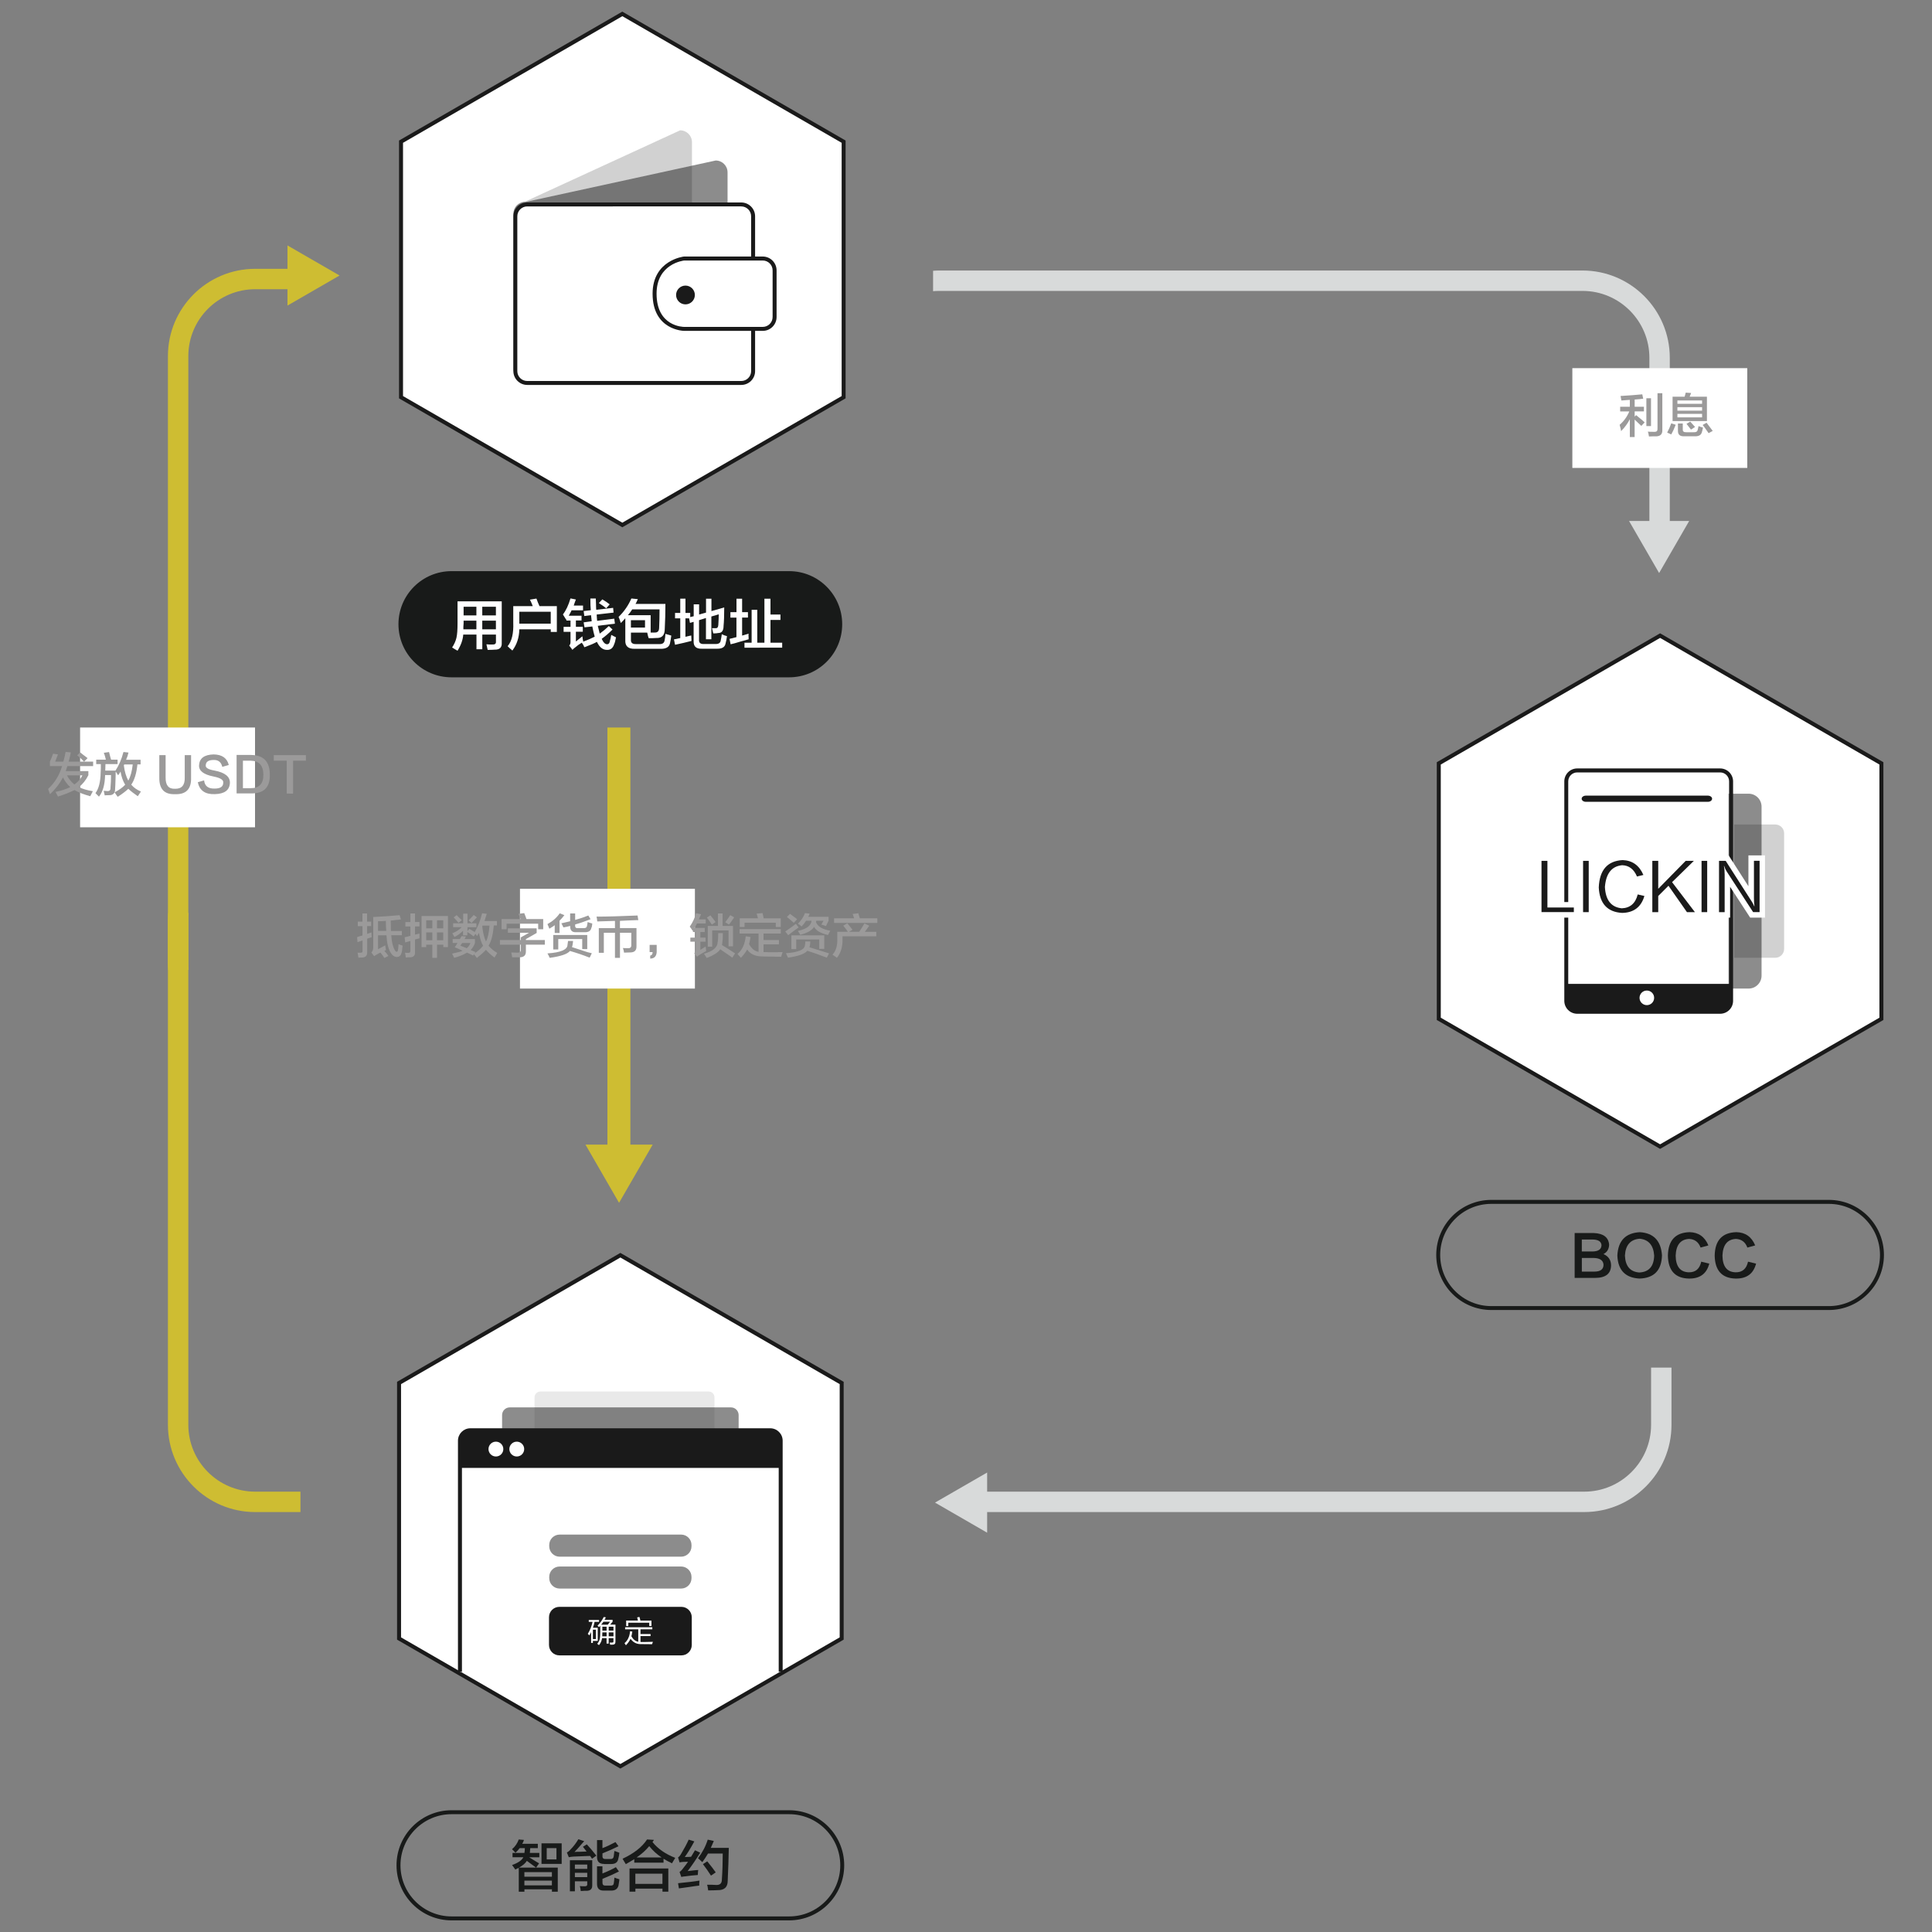 <?xml version="1.0" encoding="utf-8"?>
<!-- Generator: Adobe Illustrator 17.0.0, SVG Export Plug-In . SVG Version: 6.00 Build 0)  -->
<!DOCTYPE svg PUBLIC "-//W3C//DTD SVG 1.1//EN" "http://www.w3.org/Graphics/SVG/1.1/DTD/svg11.dtd">
<svg version="1.1" id="图层_1" xmlns="http://www.w3.org/2000/svg" xmlns:xlink="http://www.w3.org/1999/xlink" x="0px" y="0px"
	 width="50px" height="50px" viewBox="0 0 50 50" enable-background="new 0 0 50 50" xml:space="preserve">
<rect x="0" y="0" width="50" height="50" fill="#808080" stroke="none"/>
<g>
	<polygon fill="#FFFFFF" points="10.379,3.667 16.106,0.36 21.833,3.667 21.833,10.28 16.106,13.587 10.379,10.28 	"/>
	<path fill="#1A1A1A" d="M16.106,13.646l-0.026-0.015l-5.753-3.321V3.637l5.778-3.336l0.026,0.015l5.753,3.321v6.672L16.106,13.646z
		 M10.43,10.25l5.676,3.277l5.676-3.277V3.696l-5.676-3.277L10.43,3.696V10.25z"/>
</g>
<g opacity="0.2">
	<path fill="#1A1A1A" d="M17.908,7.687c0,0.169-0.137,0.307-0.307,0.307l-4.006,1.842c-0.169,0-0.307-0.137-0.307-0.307V5.522
		c0-0.169,0.137-0.307,0.307-0.307l4.006-1.842c0.17,0,0.307,0.137,0.307,0.307V7.687z"/>
</g>
<g opacity="0.5">
	<path fill="#1A1A1A" d="M18.829,8.467c0,0.169-0.137,0.307-0.307,0.307l-4.927,1.074c-0.169,0-0.307-0.137-0.307-0.307V5.535
		c0-0.169,0.137-0.307,0.307-0.307l4.927-1.074c0.17,0,0.307,0.137,0.307,0.307V8.467z"/>
</g>
<g>
	<path fill="#FFFFFF" d="M19.491,9.604c0,0.169-0.137,0.307-0.307,0.307h-5.54c-0.169,0-0.307-0.137-0.307-0.307V5.598
		c0-0.169,0.138-0.307,0.307-0.307h5.54c0.17,0,0.307,0.137,0.307,0.307V9.604z"/>
	<path fill="#1A1A1A" d="M19.184,9.962h-5.54c-0.197,0-0.358-0.161-0.358-0.358V5.598c0-0.197,0.161-0.358,0.358-0.358h5.54
		c0.197,0,0.358,0.161,0.358,0.358v4.007C19.542,9.802,19.381,9.962,19.184,9.962z M13.644,5.342c-0.141,0-0.256,0.115-0.256,0.256
		v4.007c0,0.141,0.115,0.255,0.256,0.255h5.54c0.141,0,0.255-0.115,0.255-0.255V5.598c0-0.141-0.115-0.256-0.255-0.256H13.644z"/>
</g>
<g>
	<path fill="#FFFFFF" d="M17.708,8.512h2.032c0.17,0,0.307-0.137,0.307-0.307V6.997c0-0.169-0.137-0.307-0.307-0.307h-2.032
		c0,0-0.767,0.077-0.767,0.911C16.94,8.512,17.708,8.512,17.708,8.512z"/>
	<path fill="#1A1A1A" d="M19.74,8.563h-2.032c-0.008,0-0.819-0.011-0.819-0.962c0-0.87,0.805-0.961,0.813-0.962l2.038,0
		c0.197,0,0.358,0.161,0.358,0.358v1.208C20.098,8.402,19.937,8.563,19.74,8.563z M17.708,6.742
		c-0.024,0.003-0.716,0.083-0.716,0.859c0,0.85,0.687,0.859,0.716,0.859h2.032c0.141,0,0.255-0.115,0.255-0.255V6.997
		c0-0.141-0.115-0.255-0.255-0.255H17.708z"/>
</g>
<g>
	<circle fill="#1A1A1A" cx="17.74" cy="7.634" r="0.243"/>
</g>
<g>
	<polygon fill="#FFFFFF" points="37.236,19.756 42.963,16.45 48.691,19.756 48.691,26.368 42.963,29.674 37.236,26.368 	"/>
	<path fill="#1A1A1A" d="M42.963,29.733l-5.779-3.336v-6.671l5.779-3.336l0.026,0.015l5.753,3.321v6.671l-0.026,0.015L42.963,29.733
		z M37.287,26.338l5.676,3.277l5.676-3.277v-6.552l-5.676-3.277l-5.676,3.277V26.338z"/>
</g>
<g>
	<g>
		<path fill="#FFFFFF" d="M40.818,26.185c-0.156,0-0.283-0.127-0.283-0.283v-5.68c0-0.156,0.127-0.283,0.283-0.283h3.699
			c0.157,0,0.283,0.127,0.283,0.283v5.68c0,0.156-0.127,0.283-0.283,0.283H40.818z"/>
		<path fill="#1A1A1A" d="M44.517,26.236h-3.699c-0.184,0-0.334-0.15-0.334-0.334v-5.68c0-0.184,0.15-0.335,0.334-0.335h3.699
			c0.184,0,0.335,0.15,0.335,0.335v5.68C44.852,26.086,44.702,26.236,44.517,26.236z M40.818,19.99
			c-0.128,0-0.232,0.104-0.232,0.232v5.68c0,0.128,0.104,0.232,0.232,0.232h3.699c0.128,0,0.232-0.104,0.232-0.232v-5.68
			c0-0.128-0.104-0.232-0.232-0.232H40.818z"/>
	</g>
	<g>
		<path fill="#1A1A1A" d="M44.8,25.463v0.439c0,0.156-0.127,0.283-0.283,0.283h-3.699c-0.156,0-0.283-0.127-0.283-0.283v-0.439H44.8
			z"/>
	</g>
	<g opacity="0.5">
		<path fill="#1A1A1A" d="M44.735,20.541h0.519c0.185,0,0.335,0.15,0.335,0.335v4.373c0,0.185-0.15,0.335-0.335,0.335h-0.519V20.541
			z"/>
	</g>
	<g opacity="0.2">
		<path fill="#1A1A1A" d="M44.88,21.338h1.064c0.127,0,0.229,0.102,0.229,0.229v2.991c0,0.126-0.102,0.229-0.229,0.229H44.88V21.338
			z"/>
	</g>
	<g>
		<circle fill="#FFFFFF" cx="42.62" cy="25.824" r="0.189"/>
	</g>
	<g>
		<g>
			<polygon fill="#FFFFFF" points="39.753,23.748 39.753,22.138 40.189,22.138 40.189,23.345 40.872,23.345 40.872,23.748 			"/>
		</g>
		<g>
			<path fill="#1A1A1A" d="M39.894,23.606v-1.327h0.153v1.207h0.684v0.119H39.894z"/>
		</g>
		<g>
			<rect x="40.828" y="22.138" fill="#FFFFFF" width="0.429" height="1.61"/>
		</g>
		<g>
			<path fill="#1A1A1A" d="M40.97,22.279h0.146v1.327H40.97V22.279z"/>
		</g>
		<g>
			<path fill="#FFFFFF" d="M41.97,23.767c-0.318-0.019-0.704-0.171-0.737-0.791c0.026-0.678,0.423-0.84,0.751-0.859
				c0.319,0.011,0.548,0.174,0.676,0.471l0.066,0.154l-0.446,0.107l-0.047-0.111c-0.072-0.172-0.17-0.201-0.249-0.205
				c-0.13,0.015-0.279,0.08-0.308,0.424c0.02,0.328,0.169,0.392,0.3,0.407c0.148-0.009,0.229-0.084,0.27-0.251l0.034-0.135
				l0.454,0.105l-0.042,0.144c-0.102,0.348-0.348,0.534-0.711,0.54l-0.005,0L41.97,23.767z"/>
		</g>
		<g>
			<path fill="#1A1A1A" d="M42.384,23.148l0.173,0.04c-0.084,0.287-0.277,0.433-0.577,0.438c-0.381-0.022-0.582-0.241-0.604-0.657
				c0.018-0.451,0.223-0.688,0.617-0.71c0.252,0.009,0.431,0.137,0.538,0.385l-0.166,0.04c-0.08-0.19-0.208-0.288-0.385-0.292
				c-0.27,0.026-0.418,0.214-0.445,0.564c0.018,0.341,0.164,0.524,0.438,0.551C42.189,23.498,42.326,23.378,42.384,23.148z"/>
		</g>
		<g>
			<polygon fill="#FFFFFF" points="43.584,23.748 43.161,23.142 43.056,23.246 43.056,23.748 42.62,23.748 42.62,22.138 
				43.056,22.138 43.056,22.656 43.565,22.138 44.185,22.138 43.461,22.844 44.15,23.748 			"/>
		</g>
		<g>
			<path fill="#1A1A1A" d="M43.658,23.606l-0.478-0.683l-0.265,0.265v0.418h-0.153v-1.327h0.153v0.723l0.71-0.723h0.212
				l-0.564,0.551l0.591,0.776H43.658z"/>
		</g>
		<g>
			<rect x="43.895" y="22.138" fill="#FFFFFF" width="0.429" height="1.61"/>
		</g>
		<g>
			<path fill="#1A1A1A" d="M44.036,22.279h0.146v1.327h-0.146V22.279z"/>
		</g>
		<g>
			<polygon fill="#FFFFFF" points="45.294,23.748 44.775,22.951 44.775,23.748 44.346,23.748 44.346,22.138 44.738,22.138 
				45.249,22.936 45.249,22.138 45.678,22.138 45.678,23.748 			"/>
		</g>
		<g>
			<path fill="#1A1A1A" d="M45.371,23.606l-0.69-1.061c-0.022-0.035-0.042-0.08-0.06-0.133h-0.007
				c0.013,0.053,0.02,0.126,0.02,0.219v0.975h-0.146v-1.327h0.173l0.684,1.068c0.027,0.044,0.044,0.08,0.053,0.106h0.007
				c-0.009-0.066-0.013-0.135-0.013-0.206v-0.969h0.146v1.327H45.371z"/>
		</g>
	</g>
	<g>
		<path fill="#1A1A1A" d="M44.309,20.671c0,0.044-0.049,0.08-0.109,0.08h-3.158c-0.06,0-0.109-0.036-0.109-0.08l0,0
			c0-0.044,0.049-0.08,0.109-0.08H44.2C44.26,20.592,44.309,20.627,44.309,20.671L44.309,20.671z"/>
	</g>
</g>
<g>
	<polygon fill="#FFFFFF" points="10.327,35.791 16.055,32.484 21.782,35.791 21.782,42.404 16.055,45.711 10.327,42.404 	"/>
	<path fill="#1A1A1A" d="M16.055,45.77l-5.779-3.336v-6.673l0.026-0.015l5.753-3.321l5.779,3.336v6.673l-0.026,0.015L16.055,45.77z
		 M10.379,42.375l5.676,3.277l5.676-3.277v-6.554l-5.676-3.277l-5.676,3.277V42.375z"/>
</g>
<g>
	<path fill="#FFFFFF" d="M11.904,43.266v-5.981c0-0.149,0.121-0.269,0.269-0.269h7.762c0.149,0,0.269,0.121,0.269,0.269v5.981"/>
	<path fill="#1A1A1A" d="M20.256,43.266h-0.103v-5.981c0-0.12-0.098-0.218-0.218-0.218h-7.762c-0.12,0-0.218,0.098-0.218,0.218
		v5.981h-0.103v-5.981c0-0.177,0.144-0.321,0.32-0.321h7.762c0.177,0,0.321,0.144,0.321,0.321V43.266z"/>
</g>
<g>
	<path fill="#1A1A1A" d="M11.904,37.989v-0.704c0-0.149,0.121-0.269,0.269-0.269h7.762c0.149,0,0.269,0.121,0.269,0.269v0.704
		H11.904z"/>
</g>
<g opacity="0.1">
	<path fill="#1A1A1A" d="M13.834,37.097v-0.934c0-0.083,0.068-0.151,0.151-0.151h4.354c0.084,0,0.151,0.068,0.151,0.151v0.934
		H13.834z"/>
</g>
<g opacity="0.5">
	<path fill="#1A1A1A" d="M12.994,37.006v-0.384c0-0.11,0.089-0.199,0.199-0.199h5.724c0.11,0,0.199,0.089,0.199,0.199v0.384H12.994z
		"/>
</g>
<g>
	<circle fill="#FFFFFF" cx="13.374" cy="37.502" r="0.192"/>
</g>
<g>
	<circle fill="#FFFFFF" cx="12.834" cy="37.502" r="0.192"/>
</g>
<g>
	<path fill="#1A1A1A" d="M17.903,42.572c0,0.149-0.121,0.269-0.269,0.269h-3.157c-0.149,0-0.269-0.121-0.269-0.269v-0.718
		c0-0.149,0.12-0.269,0.269-0.269h3.157c0.149,0,0.269,0.121,0.269,0.269V42.572z"/>
</g>
<g>
	<g>
		<path fill="#FFFFFF" d="M15.237,41.925h0.266v0.049h-0.116c-0.01,0.053-0.024,0.104-0.043,0.153h0.126v0.34h-0.126v0.052h-0.046
			v-0.282c-0.014,0.031-0.03,0.059-0.046,0.086c-0.01-0.012-0.023-0.025-0.04-0.04c0.057-0.09,0.098-0.193,0.123-0.309h-0.098
			V41.925z M15.344,42.176v0.242h0.077v-0.242H15.344z M15.463,42.075c0.069-0.073,0.124-0.149,0.162-0.227l0.055,0.009
			c-0.01,0.02-0.021,0.042-0.034,0.064h0.208v0.049l-0.064,0.076h0.138v0.438c0.002,0.053-0.023,0.08-0.074,0.08
			c-0.024,0-0.046,0-0.064,0c0-0.006-0.003-0.021-0.009-0.046c-0.002-0.004-0.003-0.007-0.003-0.009c0.018,0,0.039,0,0.061,0
			c0.027,0.002,0.039-0.008,0.037-0.031v-0.083h-0.123v0.141h-0.055v-0.141h-0.116c-0.008,0.065-0.035,0.126-0.08,0.181
			c-0.004-0.004-0.014-0.012-0.031-0.024c-0.008-0.006-0.013-0.01-0.015-0.012c0.035-0.041,0.056-0.081,0.064-0.12
			c0.01-0.037,0.015-0.1,0.015-0.19v-0.156c-0.002,0.004-0.007,0.01-0.015,0.018c-0.006,0.008-0.011,0.014-0.016,0.018
			C15.482,42.089,15.467,42.077,15.463,42.075z M15.788,41.971h-0.172c-0.004,0.004-0.009,0.011-0.015,0.021
			c-0.008,0.01-0.023,0.029-0.043,0.055h0.171L15.788,41.971z M15.589,42.247c0,0.047-0.001,0.081-0.003,0.101h0.113v-0.101H15.589z
			 M15.589,42.099v0.101h0.11v-0.101H15.589z M15.877,42.099h-0.123v0.101h0.123V42.099z M15.754,42.247v0.101h0.123v-0.101H15.754z
			"/>
	</g>
	<g>
		<path fill="#FFFFFF" d="M16.162,42.525c0.084-0.07,0.132-0.173,0.144-0.309l0.058,0.009c-0.006,0.045-0.014,0.086-0.024,0.122
			c0.049,0.084,0.108,0.131,0.178,0.141v-0.322h-0.34v-0.052h0.704v0.052h-0.306v0.123h0.261v0.052h-0.261v0.153
			c0.051,0.002,0.142,0.001,0.273-0.003c0.029,0,0.045,0,0.049,0c-0.009,0.019-0.015,0.039-0.022,0.061
			c-0.161,0-0.266-0.001-0.315-0.003c-0.098-0.004-0.179-0.05-0.242-0.138c-0.029,0.061-0.069,0.117-0.12,0.168
			C16.187,42.562,16.175,42.544,16.162,42.525z M16.49,41.858l0.058-0.012c0.006,0.014,0.014,0.044,0.024,0.089
			c0,0.002,0,0.004,0,0.006h0.288v0.141h-0.058v-0.086H16.26v0.086h-0.055V41.94h0.306c-0.002-0.006-0.005-0.016-0.009-0.031
			C16.498,41.887,16.494,41.87,16.49,41.858z"/>
	</g>
</g>
<g opacity="0.5">
	<path fill="#1A1A1A" d="M17.896,40.843c0,0.149-0.121,0.269-0.269,0.269h-3.143c-0.149,0-0.27-0.121-0.27-0.269V40.81
		c0-0.149,0.121-0.269,0.27-0.269h3.143c0.149,0,0.269,0.121,0.269,0.269V40.843z"/>
</g>
<g opacity="0.5">
	<path fill="#1A1A1A" d="M17.896,40.018c0,0.149-0.121,0.269-0.269,0.269h-3.143c-0.149,0-0.27-0.121-0.27-0.269v-0.034
		c0-0.149,0.121-0.269,0.27-0.269h3.143c0.149,0,0.269,0.121,0.269,0.269V40.018z"/>
</g>
<g>
	<rect x="15.72" y="18.828" fill="#CEBD32" width="0.594" height="11.333"/>
</g>
<g>
	<polygon fill="#CEBD32" points="16.891,29.623 16.021,31.129 15.152,29.623 	"/>
</g>
<g>
	<rect x="13.457" y="23.002" fill="#FFFFFF" width="4.527" height="2.582"/>
</g>
<g>
	<g>
		<path fill="#9B9A9A" d="M9.26,23.967v-0.115h0.12V23.64h0.12v0.212h0.106v0.115H9.501v0.202l0.111-0.038
			c0,0.042,0.002,0.083,0.005,0.125c-0.038,0.01-0.077,0.022-0.115,0.038v0.351c0.003,0.083-0.037,0.128-0.12,0.135
			c-0.038,0-0.074,0.001-0.106,0.005c-0.003-0.023-0.008-0.053-0.014-0.091c-0.006-0.019-0.01-0.032-0.01-0.038
			c0.019,0,0.045,0,0.077,0c0.038,0.003,0.056-0.011,0.053-0.043v-0.274c-0.042,0.013-0.085,0.027-0.13,0.043l-0.01-0.13
			c0.016-0.006,0.04-0.014,0.072-0.024c0.029-0.01,0.051-0.016,0.067-0.019v-0.24H9.26z M9.683,24.746L9.611,24.65
			c0.032-0.032,0.048-0.074,0.048-0.125v-0.793c0.231-0.01,0.458-0.026,0.683-0.048l0.034,0.111
			c-0.096,0.01-0.184,0.019-0.264,0.029c0,0.087,0.002,0.176,0.005,0.269H10.4v0.111h-0.274c0.01,0.17,0.04,0.298,0.091,0.385
			c0.016,0.029,0.032,0.043,0.048,0.043c0.016,0,0.027-0.013,0.034-0.038c0-0.006,0.002-0.018,0.005-0.034
			c0.006-0.051,0.01-0.093,0.01-0.125c0.038,0.016,0.074,0.029,0.106,0.038c0,0.006-0.002,0.018-0.005,0.034
			c-0.006,0.08-0.014,0.131-0.024,0.154c-0.016,0.067-0.055,0.102-0.115,0.106c-0.067,0-0.123-0.038-0.168-0.115
			c-0.061-0.103-0.096-0.252-0.106-0.447H9.784v0.361l0.187-0.101c0,0.003,0,0.006,0,0.01c0.003,0.032,0.01,0.069,0.019,0.111
			l-0.043,0.024c0.038,0.038,0.074,0.082,0.106,0.13l-0.106,0.053c-0.01-0.013-0.022-0.032-0.038-0.058
			c-0.029-0.038-0.05-0.066-0.062-0.082c-0.029,0.01-0.056,0.024-0.082,0.043C9.736,24.709,9.709,24.727,9.683,24.746z
			 M9.996,24.092c-0.006-0.083-0.01-0.17-0.01-0.26c-0.067,0.006-0.135,0.01-0.202,0.01v0.25H9.996z"/>
	</g>
	<g>
		<path fill="#9B9A9A" d="M10.491,23.977v-0.115h0.13V23.64h0.12v0.221h0.115v0.115h-0.115v0.212l0.115-0.029
			c0,0.042,0,0.083,0,0.125l-0.115,0.029v0.332c0.003,0.083-0.038,0.126-0.125,0.13c-0.013,0-0.031,0-0.053,0
			c-0.026,0.003-0.046,0.005-0.062,0.005c-0.003-0.045-0.01-0.087-0.019-0.125c0.01,0,0.024,0.002,0.043,0.005
			c0.019,0,0.032,0,0.038,0c0.038,0.003,0.058-0.013,0.058-0.048v-0.26l-0.135,0.038l-0.014-0.135
			c0.016-0.003,0.038-0.008,0.067-0.014c0.035-0.01,0.062-0.018,0.082-0.024v-0.24H10.491z M11.188,24.789v-0.341H11.03v0.062h-0.12
			v-0.803h0.683v0.803h-0.12v-0.062h-0.163v0.341H11.188z M11.03,23.818v0.207h0.159v-0.207H11.03z M11.03,24.131v0.202h0.159
			v-0.202H11.03z M11.472,23.818h-0.163v0.207h0.163V23.818z M11.308,24.131v0.202h0.163v-0.202H11.308z"/>
	</g>
	<g>
		<path fill="#9B9A9A" d="M11.727,23.996v-0.101h0.26v-0.25h0.111v0.25h0.231v0.101h-0.231v0.101l0.048-0.058
			c0.048,0.029,0.094,0.056,0.139,0.082c0.083-0.138,0.147-0.3,0.192-0.486l0.12,0.014c-0.019,0.061-0.038,0.123-0.058,0.187h0.322
			v0.115h-0.082c-0.019,0.234-0.064,0.409-0.135,0.524c0.058,0.071,0.133,0.133,0.226,0.187c-0.003,0.006-0.01,0.016-0.019,0.029
			c-0.022,0.035-0.04,0.066-0.053,0.091c-0.096-0.071-0.17-0.138-0.221-0.202c-0.051,0.058-0.13,0.128-0.236,0.212
			c-0.026-0.038-0.051-0.071-0.077-0.096l-0.019,0.034c-0.071-0.035-0.123-0.061-0.159-0.077c-0.08,0.051-0.191,0.096-0.332,0.135
			c-0.016-0.029-0.034-0.064-0.053-0.106c0.013-0.003,0.029-0.008,0.048-0.014c0.112-0.022,0.186-0.043,0.221-0.062
			c-0.01-0.006-0.026-0.014-0.048-0.024c-0.029-0.016-0.08-0.038-0.154-0.067c0.026-0.035,0.05-0.072,0.072-0.111h-0.125v-0.101
			h0.187c0.016-0.029,0.03-0.054,0.043-0.077l0.115,0.01l-0.038,0.067h0.269v0.106c-0.026,0.067-0.062,0.127-0.111,0.178
			c0.038,0.016,0.08,0.034,0.125,0.053l-0.029,0.038c0.096-0.064,0.171-0.131,0.226-0.202c-0.045-0.077-0.08-0.187-0.106-0.332
			c-0.01,0.013-0.021,0.03-0.034,0.053c-0.006,0.013-0.011,0.022-0.014,0.029c-0.003-0.003-0.01-0.011-0.019-0.024
			c-0.01-0.016-0.018-0.027-0.024-0.034l-0.048,0.067c-0.042-0.035-0.096-0.074-0.163-0.115v0.087h-0.111v-0.12
			c-0.051,0.058-0.125,0.112-0.221,0.163c-0.01-0.019-0.026-0.046-0.048-0.082c-0.003-0.006-0.006-0.011-0.01-0.014
			c0.099-0.038,0.181-0.091,0.245-0.159H11.727z M11.866,23.881c-0.051-0.061-0.093-0.107-0.125-0.139l0.077-0.058
			c0.016,0.016,0.042,0.042,0.077,0.077c0.029,0.026,0.048,0.043,0.058,0.053L11.866,23.881z M11.914,24.472
			c0.019,0.006,0.046,0.018,0.082,0.034c0.038,0.013,0.066,0.024,0.082,0.034c0.042-0.032,0.074-0.077,0.096-0.135h-0.212
			L11.914,24.472z M12.203,23.885l-0.077-0.067c0.029-0.026,0.074-0.072,0.135-0.139l0.082,0.062
			C12.316,23.77,12.27,23.818,12.203,23.885z M12.481,23.982c0.019,0.163,0.051,0.292,0.096,0.385
			c0.048-0.09,0.079-0.228,0.091-0.413h-0.178C12.484,23.962,12.481,23.972,12.481,23.982z"/>
	</g>
	<g>
		<path fill="#9B9A9A" d="M12.938,24.448v-0.12h0.538V24.26l0.216-0.12h-0.548v-0.115h0.745v0.12l-0.279,0.159v0.024h0.49v0.12
			h-0.49v0.168c0.003,0.106-0.051,0.159-0.163,0.159c-0.08,0-0.144,0-0.192,0c-0.003-0.013-0.006-0.032-0.01-0.058
			c-0.006-0.032-0.011-0.055-0.014-0.067c0.054,0.003,0.107,0.005,0.159,0.005c0.061,0.003,0.09-0.022,0.087-0.077v-0.13H12.938z
			 M12.981,24.049v-0.264h0.49c-0.013-0.032-0.03-0.077-0.053-0.135l0.149-0.019c0.006,0.016,0.018,0.045,0.034,0.087
			c0.01,0.029,0.018,0.051,0.024,0.067h0.433v0.264h-0.13v-0.144h-0.817v0.144H12.981z"/>
	</g>
	<g>
		<path fill="#9B9A9A" d="M14.217,24.035c-0.003-0.01-0.011-0.03-0.024-0.062c-0.013-0.026-0.021-0.045-0.024-0.058
			c0.131-0.071,0.237-0.163,0.317-0.279l0.12,0.048c-0.038,0.051-0.08,0.099-0.125,0.144v0.317h-0.125v-0.202
			c-0.01,0.006-0.022,0.016-0.038,0.029C14.302,23.982,14.268,24.002,14.217,24.035z M15.26,24.784
			c-0.17-0.067-0.34-0.125-0.51-0.173c-0.064,0.08-0.239,0.139-0.524,0.178c-0.016-0.038-0.035-0.077-0.058-0.115
			c0.343-0.023,0.516-0.096,0.519-0.221c0.006-0.035,0.011-0.069,0.014-0.101h0.13c-0.003,0.038-0.008,0.074-0.014,0.106
			c0,0.006-0.002,0.014-0.005,0.024c-0.003,0.013-0.006,0.022-0.01,0.029c0.083,0.029,0.216,0.072,0.399,0.13
			c0.051,0.013,0.09,0.022,0.115,0.029L15.26,24.784z M14.318,24.573v-0.375h0.88v0.365h-0.13v-0.26h-0.62v0.269H14.318z
			 M14.582,24.001l-0.053-0.106c0.019-0.003,0.046-0.01,0.082-0.019c0.026-0.006,0.074-0.018,0.144-0.034V23.64h0.13v0.168
			c0.144-0.042,0.258-0.08,0.341-0.115l0.058,0.096c-0.163,0.064-0.296,0.109-0.399,0.135v0.019
			c-0.006,0.058,0.019,0.083,0.077,0.077h0.144c0.051,0.003,0.08-0.018,0.087-0.062c0.003-0.013,0.006-0.034,0.01-0.062
			c0.003-0.016,0.005-0.027,0.005-0.034c0.013,0.006,0.035,0.014,0.067,0.024c0.029,0.006,0.046,0.011,0.053,0.014
			c-0.003,0.051-0.011,0.09-0.024,0.115c-0.016,0.077-0.074,0.114-0.173,0.111h-0.226c-0.103,0.003-0.152-0.05-0.149-0.159v-0.005
			C14.704,23.978,14.646,23.991,14.582,24.001z"/>
	</g>
	<g>
		<path fill="#9B9A9A" d="M15.457,23.847c-0.003-0.045-0.01-0.087-0.019-0.125c0.266,0,0.62-0.01,1.062-0.029l0.019,0.12
			c-0.038,0-0.051,0-0.038,0c-0.189,0.006-0.335,0.013-0.437,0.019v0.187h0.428v0.471c0.003,0.106-0.051,0.159-0.163,0.159
			c-0.058,0.003-0.111,0.005-0.159,0.005c-0.003-0.035-0.013-0.075-0.029-0.12c0.026,0.003,0.069,0.005,0.13,0.005
			c0.061,0.003,0.09-0.024,0.087-0.082V24.14h-0.293v0.649h-0.13V24.14h-0.288v0.519h-0.13V24.02h0.418v-0.187
			C15.753,23.836,15.601,23.841,15.457,23.847z"/>
	</g>
	<g>
		<path fill="#9B9A9A" d="M16.995,24.453v0.192c-0.01,0.109-0.066,0.163-0.168,0.163v-0.077c0.042-0.007,0.062-0.037,0.062-0.091
			h-0.077v-0.187H16.995z"/>
	</g>
	<g>
		<path fill="#9B9A9A" d="M17.923,24.087c-0.01-0.019-0.029-0.048-0.058-0.087c-0.006-0.01-0.011-0.016-0.014-0.019
			c0.074-0.106,0.128-0.221,0.163-0.346l0.13,0.024c-0.019,0.048-0.038,0.093-0.058,0.135h0.178V23.9h-0.226
			c-0.019,0.038-0.042,0.077-0.067,0.115h0.269v0.106h-0.115v0.144h0.135v0.106h-0.135v0.212l0.135-0.087
			c0.003,0.013,0.006,0.032,0.01,0.058c0.003,0.029,0.005,0.05,0.005,0.062c-0.061,0.029-0.12,0.062-0.178,0.101
			c-0.019,0.01-0.038,0.024-0.058,0.043l-0.072-0.091c0.029-0.022,0.042-0.053,0.038-0.091v-0.207h-0.139v-0.106h0.139v-0.144
			h-0.072v-0.043L17.923,24.087z M18.952,24.784c-0.061-0.045-0.149-0.106-0.264-0.183c-0.019-0.016-0.035-0.027-0.048-0.034
			c-0.051,0.08-0.168,0.155-0.351,0.226c-0.006-0.01-0.016-0.026-0.029-0.048c-0.019-0.032-0.034-0.053-0.043-0.062
			c0.231-0.064,0.349-0.163,0.356-0.298c0.01-0.051,0.014-0.13,0.014-0.236h0.12c0,0.119-0.005,0.204-0.014,0.255
			c0,0.01-0.002,0.024-0.005,0.043c0.003-0.013,0.002-0.01-0.005,0.01c0.07,0.042,0.162,0.099,0.274,0.173
			c0.029,0.019,0.051,0.034,0.067,0.043L18.952,24.784z M18.423,23.929c-0.013-0.022-0.034-0.053-0.062-0.091
			c-0.029-0.042-0.051-0.072-0.067-0.091l0.091-0.058c0.022,0.029,0.054,0.069,0.096,0.12c0.016,0.022,0.029,0.04,0.038,0.053
			L18.423,23.929z M18.317,24.501v-0.538h0.264V23.64h0.12v0.322h0.269v0.529h-0.115v-0.413h-0.423v0.423H18.317z M18.865,23.929
			l-0.096-0.062c0.038-0.048,0.082-0.109,0.13-0.183L19,23.741c-0.003,0.006-0.01,0.016-0.019,0.029
			C18.936,23.837,18.897,23.89,18.865,23.929z"/>
	</g>
	<g>
		<path fill="#9B9A9A" d="M19.14,24.16v-0.115h1.067v0.115H19.76v0.168h0.399v0.111H19.76v0.202c0.141,0.003,0.306,0.003,0.495,0
			c-0.013,0.035-0.026,0.075-0.038,0.12c-0.058,0-0.146-0.002-0.264-0.005c-0.125,0-0.212-0.002-0.26-0.005
			c-0.163-0.007-0.282-0.066-0.356-0.178c-0.042,0.074-0.096,0.146-0.163,0.216c-0.01-0.016-0.029-0.038-0.058-0.067
			c-0.013-0.016-0.022-0.027-0.029-0.034c0.122-0.103,0.192-0.255,0.212-0.457l0.125,0.019c-0.01,0.064-0.022,0.125-0.038,0.183
			c0.061,0.115,0.143,0.183,0.245,0.202V24.16H19.14z M20.077,23.991v-0.111h-0.808v0.111h-0.125v-0.226h0.471
			c-0.003-0.019-0.011-0.05-0.024-0.091c-0.003-0.013-0.006-0.022-0.01-0.029l0.154-0.014c0.01,0.038,0.019,0.083,0.029,0.135h0.442
			v0.226H20.077z"/>
	</g>
	<g>
		<path fill="#9B9A9A" d="M20.399,24.203l-0.077-0.096c0.096-0.064,0.187-0.13,0.274-0.197c0,0.003,0.003,0.006,0.01,0.01
			c0.01,0.013,0.03,0.04,0.062,0.082C20.543,24.091,20.454,24.158,20.399,24.203z M20.394,24.784
			c-0.003-0.003-0.006-0.01-0.01-0.019c-0.019-0.045-0.034-0.077-0.043-0.096c0.314-0.022,0.478-0.09,0.49-0.202
			c0.006-0.026,0.01-0.059,0.01-0.101h0.13c0,0.042-0.005,0.08-0.014,0.115c0,0.01-0.003,0.021-0.01,0.034
			c0.067,0.019,0.165,0.05,0.293,0.091c0.096,0.029,0.168,0.051,0.216,0.067l-0.058,0.111c-0.208-0.08-0.377-0.139-0.505-0.178
			C20.827,24.687,20.66,24.746,20.394,24.784z M20.543,23.881c-0.016-0.013-0.04-0.034-0.072-0.062
			c-0.048-0.042-0.083-0.071-0.106-0.087l0.082-0.082c0.016,0.013,0.038,0.03,0.067,0.053c0.058,0.038,0.096,0.067,0.115,0.087
			L20.543,23.881z M20.481,24.563v-0.356h0.851v0.351h-0.13v-0.245h-0.596v0.25H20.481z M20.712,24.193
			c-0.01-0.016-0.031-0.05-0.062-0.101c0.192-0.042,0.306-0.112,0.341-0.212c0-0.003,0.002-0.006,0.005-0.01
			C20.998,23.858,21,23.844,21,23.828h-0.139c-0.029,0.048-0.067,0.098-0.115,0.149c-0.029-0.026-0.061-0.05-0.096-0.072
			c0.083-0.08,0.144-0.171,0.183-0.274l0.12,0.014c-0.01,0.029-0.021,0.056-0.034,0.082h0.524v0.101l-0.067,0.139
			c-0.016-0.006-0.038-0.014-0.067-0.024c-0.022-0.006-0.04-0.011-0.053-0.014l0.058-0.101h-0.187c0,0.003-0.002,0.008-0.005,0.014
			c0,0.01-0.002,0.016-0.005,0.019c0.042,0.115,0.165,0.191,0.37,0.226l-0.058,0.111c-0.192-0.045-0.312-0.115-0.361-0.212
			C21.019,24.073,20.901,24.142,20.712,24.193z"/>
	</g>
	<g>
		<path fill="#9B9A9A" d="M21.659,24.789c-0.01-0.007-0.022-0.016-0.038-0.029c-0.035-0.023-0.061-0.04-0.077-0.053
			c0.09-0.096,0.131-0.232,0.125-0.409v-0.183h0.274c-0.013-0.019-0.032-0.046-0.058-0.082c-0.029-0.035-0.05-0.061-0.062-0.077
			l0.106-0.062c0.003,0.006,0.01,0.014,0.019,0.024c0.032,0.038,0.07,0.087,0.115,0.144l-0.091,0.053h0.264
			c0.038-0.054,0.083-0.127,0.135-0.216l0.125,0.058c-0.032,0.048-0.071,0.101-0.115,0.159h0.298v0.115h-0.875v0.077
			C21.809,24.501,21.761,24.661,21.659,24.789z M21.586,23.885v-0.12h0.519c-0.006-0.019-0.016-0.048-0.029-0.087
			c-0.003-0.01-0.006-0.018-0.01-0.024l0.149-0.019c0.003,0.019,0.011,0.048,0.024,0.087c0.006,0.019,0.011,0.034,0.014,0.043h0.452
			v0.12H21.586z"/>
	</g>
</g>
<g>
	<path fill="#181A19" d="M20.423,49.699h-8.736c-0.786,0-1.425-0.639-1.425-1.425c0-0.786,0.639-1.425,1.425-1.425h8.736
		c0.786,0,1.425,0.639,1.425,1.425C21.848,49.06,21.208,49.699,20.423,49.699z M11.687,46.951c-0.729,0-1.323,0.593-1.323,1.323
		c0,0.729,0.593,1.323,1.323,1.323h8.736c0.729,0,1.323-0.593,1.323-1.323c0-0.729-0.593-1.323-1.323-1.323H11.687z"/>
</g>
<g>
	<g>
		<path fill="#181A19" d="M13.874,48.334h0.561v0.623h-0.151v-0.062h-0.712v0.062h-0.146v-0.617c-0.03,0.011-0.06,0.026-0.09,0.045
			c-0.026-0.041-0.054-0.08-0.084-0.118c0.157-0.056,0.254-0.123,0.292-0.202h-0.28v-0.112h0.308
			c0.007-0.037,0.011-0.079,0.011-0.123h-0.135c-0.026,0.037-0.062,0.077-0.107,0.118c-0.008-0.008-0.017-0.017-0.028-0.028
			c-0.008-0.011-0.028-0.032-0.062-0.062c0.082-0.071,0.14-0.155,0.174-0.252l0.135,0.011c-0.011,0.037-0.026,0.071-0.045,0.101
			h0.404v0.112h-0.196c0,0.015-0.002,0.036-0.006,0.062c0,0.03-0.002,0.05-0.006,0.062h0.247v0.112h-0.264
			c0.041,0.026,0.105,0.065,0.191,0.118c0.03,0.019,0.052,0.032,0.067,0.039L13.874,48.334z M13.874,48.334
			c-0.045-0.034-0.107-0.079-0.185-0.135c-0.022-0.019-0.041-0.032-0.056-0.039c-0.034,0.06-0.101,0.118-0.202,0.174H13.874z
			 M13.571,48.451v0.118h0.712v-0.118H13.571z M13.571,48.67v0.123h0.712V48.67H13.571z M14.014,48.238v-0.533h0.522v0.533H14.014z
			 M14.149,47.829v0.292h0.252v-0.292H14.149z"/>
	</g>
	<g>
		<path fill="#181A19" d="M15.321,48.104c-0.015-0.026-0.032-0.05-0.05-0.073c-0.108,0.004-0.251,0.009-0.426,0.017
			c-0.015,0-0.036,0.002-0.062,0.006c-0.026,0.004-0.047,0.008-0.062,0.011l-0.05-0.123c0.037-0.019,0.069-0.045,0.095-0.079
			c0.075-0.075,0.142-0.163,0.202-0.264l0.151,0.05c-0.011,0.011-0.028,0.03-0.05,0.056c-0.086,0.101-0.153,0.176-0.202,0.224
			c0.034-0.004,0.086-0.006,0.157-0.006c0.071-0.004,0.123-0.006,0.157-0.006l-0.095-0.123l0.101-0.062
			c0.071,0.075,0.153,0.172,0.247,0.292L15.321,48.104z M14.749,48.945v-0.802h0.578v0.645c0.004,0.093-0.043,0.142-0.14,0.146
			c-0.011,0-0.034,0-0.067,0c-0.041,0.004-0.071,0.006-0.09,0.006c-0.004-0.019-0.008-0.045-0.011-0.079
			c-0.008-0.022-0.011-0.039-0.011-0.05c0.022,0.004,0.064,0.006,0.123,0.006c0.045,0,0.067-0.015,0.067-0.045v-0.084h-0.32v0.258
			H14.749z M14.878,48.255v0.112h0.32v-0.112H14.878z M14.878,48.468v0.112h0.32v-0.112H14.878z M15.63,48.238
			c-0.12,0-0.179-0.06-0.179-0.179v-0.437h0.14v0.208c0.101-0.037,0.213-0.09,0.337-0.157l0.079,0.107
			c-0.135,0.067-0.273,0.129-0.415,0.185v0.067c-0.004,0.056,0.024,0.082,0.084,0.079h0.112c0.056,0.004,0.088-0.019,0.095-0.067
			c0.007-0.049,0.013-0.095,0.017-0.14c0.007,0.004,0.021,0.008,0.039,0.011c0.022,0.008,0.052,0.019,0.09,0.034
			c-0.004,0.049-0.013,0.101-0.028,0.157c-0.015,0.09-0.077,0.135-0.185,0.135H15.63z M15.63,48.928
			c-0.12,0.004-0.179-0.054-0.179-0.174V48.3h0.14v0.185c0.135-0.052,0.25-0.107,0.348-0.163l0.079,0.112
			c-0.101,0.052-0.243,0.116-0.426,0.191v0.101c0,0.052,0.028,0.077,0.084,0.073h0.118c0.056,0.004,0.086-0.015,0.09-0.056
			c0.007-0.041,0.013-0.092,0.017-0.151c0.015,0.004,0.036,0.011,0.062,0.022c0.03,0.011,0.052,0.019,0.067,0.022
			c-0.004,0.041-0.011,0.092-0.022,0.151v0.006c-0.022,0.09-0.084,0.135-0.185,0.135H15.63z"/>
	</g>
	<g>
		<path fill="#181A19" d="M17.391,48.222c-0.094-0.045-0.166-0.084-0.219-0.118v0.101h-0.757v-0.09
			c-0.019,0.011-0.047,0.028-0.084,0.05c-0.06,0.034-0.105,0.06-0.135,0.079c-0.008-0.015-0.022-0.039-0.045-0.073
			c-0.019-0.03-0.032-0.052-0.039-0.067c0.295-0.138,0.507-0.305,0.634-0.499l0.179,0.011l-0.039,0.056
			c0.142,0.176,0.338,0.312,0.589,0.409C17.449,48.126,17.421,48.173,17.391,48.222z M16.292,48.956v-0.6h1.004v0.6h-0.151v-0.079
			h-0.701v0.079H16.292z M16.443,48.491v0.264h0.701v-0.264H16.443z M16.802,47.778c-0.09,0.108-0.198,0.206-0.325,0.292h0.645
			C17.002,47.992,16.895,47.894,16.802,47.778z"/>
	</g>
	<g>
		<path fill="#181A19" d="M17.632,48.575l-0.045-0.129c0.034-0.022,0.067-0.058,0.101-0.107c0.041-0.049,0.08-0.101,0.118-0.157
			c-0.101,0-0.174,0.006-0.219,0.017l-0.039-0.129c0.03-0.019,0.058-0.052,0.084-0.101c0.079-0.131,0.142-0.25,0.191-0.359
			l0.146,0.045c-0.093,0.172-0.176,0.307-0.247,0.404c0.071,0,0.125-0.002,0.163-0.006c0.034-0.056,0.067-0.112,0.101-0.168
			l0.135,0.062c-0.105,0.172-0.213,0.331-0.325,0.477c0.026-0.004,0.073-0.009,0.14-0.017c0.064-0.008,0.108-0.011,0.135-0.011
			c0,0.008-0.002,0.019-0.006,0.034c-0.004,0.041-0.006,0.073-0.006,0.095c-0.112,0.008-0.219,0.019-0.32,0.034
			C17.701,48.562,17.666,48.567,17.632,48.575z M17.57,48.872l-0.022-0.135c0.232-0.022,0.417-0.045,0.555-0.067
			c0,0.015-0.002,0.039-0.006,0.073c0,0.03,0,0.049,0,0.056c-0.045,0.004-0.127,0.015-0.247,0.034
			C17.724,48.851,17.63,48.864,17.57,48.872z M18.176,48.193c-0.041-0.041-0.079-0.075-0.112-0.101
			c0.116-0.153,0.2-0.314,0.252-0.482l0.157,0.034c-0.004,0.008-0.008,0.017-0.011,0.028c-0.019,0.045-0.041,0.095-0.067,0.151
			h0.466c-0.004,0.247-0.013,0.531-0.028,0.853c0,0.164-0.088,0.245-0.264,0.241c-0.06,0.004-0.14,0.006-0.241,0.006
			c-0.004-0.022-0.009-0.058-0.017-0.107c-0.008-0.019-0.011-0.032-0.011-0.039c0.019,0,0.054,0,0.107,0
			c0.06,0.004,0.103,0.006,0.129,0.006c0.097,0.004,0.146-0.043,0.146-0.14c0.015-0.221,0.022-0.445,0.022-0.673h-0.381
			C18.277,48.048,18.228,48.122,18.176,48.193z M18.4,48.541c-0.064-0.101-0.133-0.2-0.208-0.297l0.112-0.073
			c0.097,0.12,0.17,0.215,0.219,0.286L18.4,48.541z"/>
	</g>
</g>
<g>
	<path fill="#181A19" d="M47.331,33.903h-8.736c-0.786,0-1.425-0.639-1.425-1.425c0-0.786,0.639-1.425,1.425-1.425h8.736
		c0.786,0,1.425,0.639,1.425,1.425C48.756,33.264,48.117,33.903,47.331,33.903z M38.595,31.156c-0.729,0-1.323,0.593-1.323,1.323
		c0,0.729,0.593,1.323,1.323,1.323h8.736c0.729,0,1.323-0.593,1.323-1.323c0-0.729-0.593-1.323-1.323-1.323H38.595z"/>
</g>
<g>
	<g>
		<path fill="#181A19" d="M41.279,33.072h-0.527v-1.161h0.499c0.247,0.011,0.378,0.112,0.393,0.303
			c-0.004,0.112-0.052,0.193-0.146,0.241c0.127,0.056,0.193,0.151,0.196,0.286C41.694,32.962,41.556,33.072,41.279,33.072z
			 M40.937,32.08v0.308h0.286c0.146-0.004,0.221-0.058,0.224-0.163c-0.008-0.093-0.08-0.142-0.219-0.146H40.937z M41.246,32.556
			h-0.308v0.353h0.325c0.157,0,0.236-0.06,0.236-0.179C41.491,32.618,41.406,32.56,41.246,32.556z"/>
	</g>
	<g>
		<path fill="#181A19" d="M42.44,31.889c0.355,0.022,0.546,0.222,0.572,0.6c-0.011,0.389-0.206,0.589-0.583,0.6
			c-0.366-0.019-0.557-0.217-0.572-0.595C41.876,32.11,42.07,31.908,42.44,31.889z M42.423,32.932
			c0.25-0.011,0.379-0.157,0.387-0.437c-0.019-0.269-0.144-0.415-0.376-0.437c-0.239,0.019-0.366,0.165-0.381,0.437
			C42.065,32.768,42.188,32.913,42.423,32.932z"/>
	</g>
	<g>
		<path fill="#181A19" d="M44.213,32.231l-0.202,0.056c-0.052-0.142-0.151-0.217-0.297-0.224c-0.221,0.011-0.337,0.155-0.348,0.432
			c0.004,0.28,0.116,0.424,0.337,0.432c0.176,0.004,0.284-0.088,0.325-0.275l0.208,0.05c-0.067,0.262-0.243,0.391-0.527,0.387
			c-0.355-0.008-0.537-0.206-0.544-0.595c0.008-0.393,0.194-0.595,0.561-0.606C43.957,31.893,44.119,32.007,44.213,32.231z"/>
	</g>
	<g>
		<path fill="#181A19" d="M45.424,32.231l-0.202,0.056c-0.052-0.142-0.151-0.217-0.297-0.224c-0.221,0.011-0.337,0.155-0.348,0.432
			c0.004,0.28,0.116,0.424,0.337,0.432c0.176,0.004,0.284-0.088,0.325-0.275l0.208,0.05c-0.067,0.262-0.243,0.391-0.527,0.387
			c-0.355-0.008-0.537-0.206-0.544-0.595c0.008-0.393,0.194-0.595,0.561-0.606C45.168,31.893,45.331,32.007,45.424,32.231z"/>
	</g>
</g>
<g>
	<path fill="#181A19" d="M21.796,16.155c0,0.759-0.615,1.374-1.374,1.374h-8.736c-0.759,0-1.374-0.615-1.374-1.374
		c0-0.759,0.615-1.374,1.374-1.374h8.736C21.181,14.781,21.796,15.397,21.796,16.155"/>
</g>
<g>
	<g>
		<path fill="#FFFFFF" d="M11.841,16.841c-0.015-0.008-0.037-0.021-0.067-0.039c-0.034-0.019-0.058-0.034-0.073-0.045
			c0.056-0.086,0.093-0.17,0.112-0.252c0.019-0.082,0.028-0.206,0.028-0.37v-0.572h1.144v1.071c0.007,0.123-0.054,0.183-0.185,0.179
			c-0.049,0.004-0.108,0.006-0.179,0.006c-0.004-0.011-0.008-0.028-0.011-0.05c-0.008-0.041-0.015-0.073-0.022-0.095
			c0.019,0,0.045,0.002,0.079,0.006c0.034,0,0.058,0,0.073,0c0.067,0.004,0.099-0.02,0.095-0.073v-0.185h-0.353v0.381h-0.151v-0.381
			h-0.342C11.98,16.555,11.931,16.695,11.841,16.841z M11.998,16.135c0,0.019-0.002,0.047-0.006,0.084c0,0.03,0,0.052,0,0.067h0.337
			v-0.224h-0.331V16.135z M11.998,15.703v0.224h0.331v-0.224H11.998z M12.834,15.703h-0.353v0.224h0.353V15.703z M12.481,16.062
			v0.224h0.353v-0.224H12.481z"/>
	</g>
	<g>
		<path fill="#FFFFFF" d="M13.26,16.836c-0.045-0.037-0.086-0.075-0.123-0.112c0.108-0.127,0.157-0.331,0.146-0.611v-0.426h0.505
			c-0.008-0.019-0.019-0.047-0.034-0.084c-0.019-0.037-0.032-0.065-0.039-0.084l0.168-0.028c0.022,0.064,0.049,0.129,0.079,0.196
			h0.449v0.667h-0.157v-0.067H13.44C13.436,16.499,13.376,16.682,13.26,16.836z M13.44,16.112v0.028h0.813v-0.308H13.44V16.112z"/>
	</g>
	<g>
		<path fill="#FFFFFF" d="M15.717,16.819c-0.112,0.004-0.202-0.065-0.269-0.208c-0.064,0.037-0.172,0.084-0.325,0.14
			c-0.015-0.041-0.037-0.08-0.067-0.118c-0.064,0.037-0.123,0.08-0.179,0.129c-0.022,0.015-0.043,0.034-0.062,0.056l-0.084-0.112
			c0.026-0.022,0.037-0.058,0.034-0.107v-0.247h-0.179v-0.129h0.179v-0.163h-0.107v-0.034l-0.006,0.011
			c-0.011-0.019-0.03-0.049-0.056-0.09c-0.011-0.019-0.021-0.034-0.028-0.045c0.079-0.101,0.144-0.239,0.196-0.415l0.14,0.028
			c-0.022,0.056-0.041,0.109-0.056,0.157h0.241v0.123h-0.297c-0.008,0.019-0.022,0.049-0.045,0.09
			c-0.011,0.022-0.021,0.039-0.028,0.05h0.331v0.123h-0.146v0.163h0.179v0.129h-0.179v0.252c0.022-0.019,0.06-0.049,0.112-0.09
			c0.026-0.019,0.045-0.034,0.056-0.045c0.004,0.019,0.007,0.047,0.011,0.084c0.007,0.022,0.011,0.039,0.011,0.05l-0.017,0.011
			c0.123-0.045,0.228-0.09,0.314-0.135c-0.022-0.079-0.043-0.166-0.062-0.264l-0.202,0.022l-0.022-0.129l0.208-0.028l-0.006-0.062
			l-0.011-0.095l-0.174,0.022l-0.017-0.129l0.185-0.022c-0.008-0.067-0.011-0.168-0.011-0.303h0.14c0,0.034,0.002,0.082,0.006,0.146
			c0,0.067,0.002,0.116,0.006,0.146l0.437-0.05l0.011,0.123l-0.437,0.05L15.448,16l0.006,0.067l0.443-0.056l0.017,0.129
			l-0.443,0.056c0.019,0.079,0.036,0.146,0.05,0.202c0.079-0.056,0.157-0.121,0.236-0.196l0.095,0.09
			c-0.093,0.093-0.187,0.174-0.28,0.241c0.041,0.093,0.088,0.14,0.14,0.14c0.034,0,0.056-0.02,0.067-0.062
			c0-0.007,0.002-0.017,0.006-0.028c0.011-0.026,0.022-0.077,0.034-0.151c0.037,0.019,0.079,0.039,0.123,0.062
			c-0.015,0.086-0.032,0.148-0.05,0.185C15.861,16.772,15.803,16.819,15.717,16.819z M15.689,15.742
			c-0.056-0.045-0.12-0.09-0.191-0.135l0.09-0.095c0.071,0.041,0.135,0.084,0.191,0.129L15.689,15.742z"/>
	</g>
	<g>
		<path fill="#FFFFFF" d="M16.424,16.791c-0.168,0.004-0.249-0.071-0.241-0.224V16c-0.011,0.011-0.026,0.028-0.045,0.05
			c-0.03,0.034-0.054,0.058-0.073,0.073c-0.015-0.056-0.034-0.108-0.056-0.157c0.142-0.138,0.252-0.297,0.331-0.477l0.168,0.017
			c-0.004,0.011-0.011,0.026-0.022,0.045c-0.004,0.015-0.017,0.041-0.039,0.079h0.774c0,0.221-0.006,0.436-0.017,0.645
			c0,0.165-0.073,0.243-0.219,0.236c-0.052,0.004-0.118,0.006-0.196,0.006c-0.004-0.011-0.009-0.028-0.017-0.05
			c-0.008-0.041-0.015-0.073-0.022-0.095h-0.421v0.179c-0.008,0.082,0.037,0.122,0.135,0.118h0.595
			c0.082,0.004,0.129-0.026,0.14-0.09c0.011-0.049,0.019-0.107,0.022-0.174c0.019,0.004,0.045,0.011,0.079,0.022
			c0.034,0.011,0.058,0.019,0.073,0.022c-0.008,0.067-0.019,0.135-0.034,0.202c-0.022,0.097-0.105,0.144-0.247,0.14H16.424z
			 M16.362,15.77c-0.03,0.049-0.067,0.099-0.112,0.151h0.589v0.449h0.101c0.075,0.004,0.114-0.034,0.118-0.112
			c0.007-0.153,0.011-0.316,0.011-0.488H16.362z M16.328,16.05v0.191h0.365V16.05H16.328z"/>
	</g>
	<g>
		<path fill="#FFFFFF" d="M18.46,16.393c-0.004-0.011-0.008-0.026-0.011-0.045c-0.008-0.037-0.015-0.067-0.022-0.09
			c0.026,0,0.056,0,0.09,0c0.045,0.004,0.069-0.024,0.073-0.084c0.007-0.112,0.011-0.204,0.011-0.275l-0.191,0.056v0.589h-0.14
			v-0.55l-0.179,0.056v0.499c-0.008,0.082,0.034,0.122,0.123,0.118h0.292c0.09,0.004,0.138-0.026,0.146-0.09
			c0.011-0.052,0.021-0.107,0.028-0.163c0.037,0.019,0.082,0.036,0.135,0.05c-0.011,0.075-0.024,0.14-0.039,0.196
			c-0.019,0.09-0.094,0.133-0.224,0.129h-0.393c-0.142,0.004-0.211-0.06-0.208-0.191v-0.505l-0.095,0.028l-0.022-0.118h-0.095v0.477
			c0.011-0.004,0.028-0.007,0.05-0.011c0.041-0.011,0.075-0.019,0.101-0.022c0,0.045,0.002,0.092,0.006,0.14
			c-0.037,0.008-0.105,0.024-0.202,0.05c-0.101,0.022-0.176,0.039-0.224,0.05l-0.028-0.14l0.163-0.034v-0.51h-0.135v-0.14h0.135
			v-0.37h0.135v0.37h0.123v0.107l0.09-0.022v-0.308h0.14v0.264l0.179-0.05v-0.359h0.14v0.32l0.331-0.095
			c0,0.209-0.006,0.368-0.017,0.477c0,0.123-0.045,0.185-0.135,0.185C18.555,16.389,18.512,16.393,18.46,16.393z"/>
	</g>
	<g>
		<path fill="#FFFFFF" d="M18.903,15.983v-0.14h0.157v-0.348h0.146v0.348h0.151v0.14h-0.151v0.466l0.168-0.05
			c-0.004,0.022-0.004,0.056,0,0.101c0,0.019,0,0.034,0,0.045c-0.037,0.011-0.105,0.03-0.202,0.056
			c-0.12,0.037-0.208,0.062-0.264,0.073l-0.028-0.14l0.179-0.045v-0.505H18.903z M19.267,16.763v-0.129h0.185v-0.853h0.146v0.853
			h0.185v-1.139h0.157v0.409h0.258v0.14H19.94v0.589h0.303v0.129H19.267z"/>
	</g>
</g>
<g>
	<path fill="#CEBD32" d="M4.874,23.773v13.101c0,0.954,0.776,1.73,1.73,1.73h1.172v0.528H6.604c-1.245,0-2.258-1.013-2.258-2.258
		V23.773c0-0.05,0.004-0.098,0.007-0.147h0.528C4.877,23.674,4.874,23.723,4.874,23.773"/>
</g>
<g>
	<path fill="#CEBD32" d="M4.874,24.952V9.215c0-0.954,0.776-1.73,1.73-1.73h1.172V6.957H6.604c-1.245,0-2.258,1.013-2.258,2.258
		v15.737c0,0.05,0.004,0.098,0.007,0.147h0.528C4.877,25.051,4.874,25.002,4.874,24.952"/>
</g>
<g>
	<polygon fill="#CEBD32" points="7.44,6.352 8.788,7.13 7.44,7.908 	"/>
</g>
<g>
	<path fill="#D8DADA" d="M24.295,7.529h16.661c0.954,0,1.73,0.776,1.73,1.73v4.559h0.528V9.259c0-1.245-1.013-2.258-2.258-2.258
		H24.295c-0.05,0-0.099,0.004-0.147,0.007v0.528C24.196,7.532,24.245,7.529,24.295,7.529"/>
</g>
<g>
	<polygon fill="#D8DADA" points="43.716,13.482 42.938,14.83 42.159,13.482 	"/>
</g>
<g>
	<path fill="#D8DADA" d="M25.364,38.604h15.635c0.955,0,1.731-0.776,1.731-1.73v-1.48h0.528v1.48c0,1.245-1.013,2.258-2.258,2.258
		H25.364c-0.05,0-0.099-0.004-0.147-0.007v-0.528C25.266,38.6,25.315,38.604,25.364,38.604"/>
</g>
<g>
	<polygon fill="#D8DADA" points="25.547,38.109 24.198,38.887 25.547,39.666 	"/>
</g>
<g>
	<rect x="2.073" y="18.828" fill="#FFFFFF" width="4.527" height="2.582"/>
</g>
<g>
	<g>
		<path fill="#9B9A9A" d="M1.292,19.827v-0.12c0.022-0.045,0.05-0.112,0.082-0.202l0.125,0.019
			c-0.006,0.013-0.014,0.035-0.024,0.067c-0.022,0.058-0.038,0.098-0.048,0.12h0.212c0.026-0.087,0.045-0.17,0.058-0.25l0.135,0.01
			c-0.003,0.016-0.008,0.04-0.014,0.072c-0.016,0.074-0.03,0.13-0.043,0.168h0.635v0.115H1.744c-0.013,0.042-0.027,0.085-0.043,0.13
			h0.586v0.106c-0.064,0.128-0.146,0.231-0.245,0.308c0.096,0.048,0.216,0.083,0.361,0.106c-0.026,0.048-0.048,0.091-0.067,0.13
			c-0.167-0.045-0.303-0.098-0.409-0.159c-0.122,0.061-0.264,0.117-0.428,0.168c-0.003-0.01-0.01-0.022-0.019-0.038
			c-0.01-0.022-0.024-0.05-0.043-0.082c0.151-0.032,0.277-0.074,0.38-0.125c-0.077-0.07-0.139-0.154-0.187-0.25
			c-0.087,0.163-0.199,0.308-0.337,0.433c-0.013-0.038-0.029-0.083-0.048-0.135c0.173-0.16,0.293-0.357,0.361-0.591H1.292z
			 M2.133,20.067H1.734c0.042,0.087,0.106,0.165,0.192,0.236C2.019,20.235,2.088,20.157,2.133,20.067z M2.176,19.711
			c-0.058-0.061-0.117-0.115-0.178-0.163l0.077-0.077c0.016,0.013,0.042,0.034,0.077,0.062c0.054,0.042,0.093,0.071,0.115,0.087
			L2.176,19.711z"/>
	</g>
	<g>
		<path fill="#9B9A9A" d="M3.566,20.606c-0.099-0.067-0.181-0.131-0.245-0.192c-0.071,0.067-0.162,0.136-0.274,0.207
			c-0.006-0.01-0.016-0.022-0.029-0.038c-0.022-0.035-0.04-0.061-0.053-0.077c0.122-0.064,0.213-0.13,0.274-0.197
			c-0.058-0.096-0.098-0.21-0.12-0.341c-0.019,0.035-0.04,0.067-0.062,0.096c0-0.003-0.003-0.008-0.01-0.014
			c-0.022-0.038-0.04-0.066-0.053-0.082c0,0.077-0.003,0.196-0.01,0.356c-0.003,0.045-0.005,0.077-0.005,0.096
			c0,0.106-0.05,0.159-0.149,0.159c-0.058,0-0.098,0.002-0.12,0.005c-0.003-0.019-0.01-0.048-0.019-0.087
			c-0.003-0.013-0.006-0.022-0.01-0.029c0.01,0,0.024,0,0.043,0c0.022,0.003,0.04,0.005,0.053,0.005
			c0.058,0.003,0.085-0.024,0.082-0.082c0.01-0.112,0.014-0.223,0.014-0.332H2.72c-0.006,0.25-0.059,0.436-0.159,0.558
			c-0.029-0.029-0.059-0.059-0.091-0.091c0.087-0.115,0.131-0.293,0.135-0.534c0-0.026,0.002-0.062,0.005-0.111
			c0-0.048,0-0.083,0-0.106h-0.12v-0.115h0.25c-0.016-0.07-0.034-0.13-0.053-0.178l0.135-0.019c0.006,0.022,0.016,0.061,0.029,0.115
			c0.013,0.038,0.021,0.066,0.024,0.082h0.168v0.115H2.729l-0.005,0.168h0.264c0.09-0.135,0.159-0.295,0.207-0.481l0.13,0.014
			c-0.013,0.061-0.034,0.123-0.062,0.187h0.375v0.12H3.556c-0.022,0.228-0.075,0.402-0.159,0.524
			c0.061,0.074,0.144,0.133,0.25,0.178c-0.01,0.016-0.026,0.04-0.048,0.072C3.583,20.58,3.572,20.596,3.566,20.606z M3.32,20.202
			c0.058-0.103,0.096-0.242,0.115-0.418H3.215l-0.01,0.024C3.224,19.965,3.263,20.096,3.32,20.202z"/>
	</g>
	<g>
		<path fill="#9B9A9A" d="M4.782,19.543h0.163v0.577c0.01,0.301-0.13,0.445-0.418,0.433c-0.276,0.01-0.41-0.135-0.404-0.433v-0.577
			h0.163v0.577c-0.003,0.202,0.077,0.3,0.24,0.293c0.176,0.006,0.261-0.091,0.255-0.293V19.543z"/>
	</g>
	<g>
		<path fill="#9B9A9A" d="M5.921,19.798l-0.168,0.048c-0.029-0.122-0.103-0.181-0.221-0.178c-0.135,0-0.204,0.045-0.207,0.135
			c-0.013,0.064,0.062,0.111,0.226,0.139c0.272,0.051,0.405,0.159,0.399,0.322c-0.01,0.186-0.139,0.282-0.389,0.288
			c-0.25,0.01-0.397-0.093-0.442-0.308l0.163-0.048c0.016,0.147,0.107,0.218,0.274,0.212c0.147,0,0.221-0.05,0.221-0.149
			c0.013-0.074-0.071-0.128-0.25-0.163c-0.26-0.051-0.385-0.149-0.375-0.293c0.01-0.179,0.135-0.272,0.375-0.279
			C5.745,19.527,5.876,19.618,5.921,19.798z"/>
	</g>
	<g>
		<path fill="#9B9A9A" d="M6.484,20.533H6.123v-0.995h0.37c0.324,0.003,0.487,0.17,0.49,0.5C6.993,20.378,6.827,20.543,6.484,20.533
			z M6.488,19.687H6.287v0.711h0.197c0.224,0.003,0.335-0.115,0.332-0.356C6.812,19.809,6.703,19.691,6.488,19.687z"/>
	</g>
	<g>
		<path fill="#9B9A9A" d="M7.916,19.687H7.585v0.851H7.421v-0.851H7.085v-0.144h0.832V19.687z"/>
	</g>
</g>
<g>
	<rect x="40.692" y="9.528" fill="#FFFFFF" width="4.527" height="2.582"/>
</g>
<g>
	<g>
		<path fill="#9B9A9A" d="M41.93,10.647v-0.12h0.25v-0.178c-0.019,0-0.046,0.002-0.082,0.005c-0.064,0.006-0.111,0.01-0.139,0.01
			c0-0.003,0-0.006,0-0.01c-0.007-0.048-0.013-0.083-0.019-0.106c0.218-0.013,0.405-0.027,0.562-0.043l0.024,0.115
			c-0.019,0-0.051,0.003-0.096,0.01c-0.055,0.003-0.096,0.006-0.125,0.01v0.187h0.24v0.12h-0.24v0.135l0.038-0.038
			c0.112,0.09,0.186,0.152,0.221,0.187l-0.087,0.091c-0.038-0.038-0.096-0.093-0.173-0.163v0.452H42.18v-0.462
			c-0.055,0.109-0.13,0.212-0.226,0.308c-0.003-0.029-0.016-0.083-0.038-0.163c0.109-0.093,0.192-0.208,0.25-0.346H41.93z
			 M42.608,11.027v-0.721h0.12v0.721H42.608z M42.675,11.296c0-0.006-0.002-0.016-0.005-0.029c-0.007-0.045-0.014-0.077-0.024-0.096
			c0.032,0.003,0.091,0.005,0.178,0.005c0.051,0,0.075-0.027,0.072-0.082v-0.918h0.125v0.957c0.003,0.099-0.046,0.152-0.149,0.159
			c-0.013,0-0.043,0-0.091,0C42.73,11.295,42.695,11.296,42.675,11.296z"/>
	</g>
	<g>
		<path fill="#9B9A9A" d="M43.252,11.243l-0.106-0.048c0.042-0.077,0.077-0.157,0.106-0.24l0.115,0.038
			C43.326,11.099,43.287,11.182,43.252,11.243z M43.286,10.897v-0.63h0.312c0.01-0.038,0.019-0.074,0.029-0.106l0.139,0.01
			c-0.01,0.029-0.022,0.061-0.038,0.096h0.447v0.63H43.286z M43.411,10.364v0.087h0.639v-0.087H43.411z M43.411,10.537v0.091h0.639
			v-0.091H43.411z M43.411,10.71v0.091h0.639V10.71H43.411z M43.579,11.291c-0.106,0.003-0.157-0.047-0.154-0.149V10.96h0.125v0.154
			c-0.003,0.051,0.027,0.075,0.091,0.072h0.192c0.058,0.003,0.091-0.014,0.101-0.053c0.003-0.01,0.008-0.029,0.014-0.058
			c0.003-0.022,0.006-0.038,0.01-0.048c0.038,0.016,0.077,0.029,0.115,0.038c-0.01,0.051-0.019,0.091-0.029,0.12
			c-0.019,0.074-0.08,0.109-0.183,0.106H43.579z M43.762,11.118c-0.035-0.048-0.074-0.098-0.115-0.149l0.096-0.058
			c0.019,0.019,0.046,0.05,0.082,0.091c0.019,0.022,0.034,0.038,0.043,0.048L43.762,11.118z M44.219,11.21
			c-0.007-0.006-0.014-0.018-0.024-0.034c-0.048-0.07-0.091-0.13-0.13-0.178l0.101-0.058c0.054,0.071,0.107,0.141,0.159,0.212
			L44.219,11.21z"/>
	</g>
</g>
</svg>
